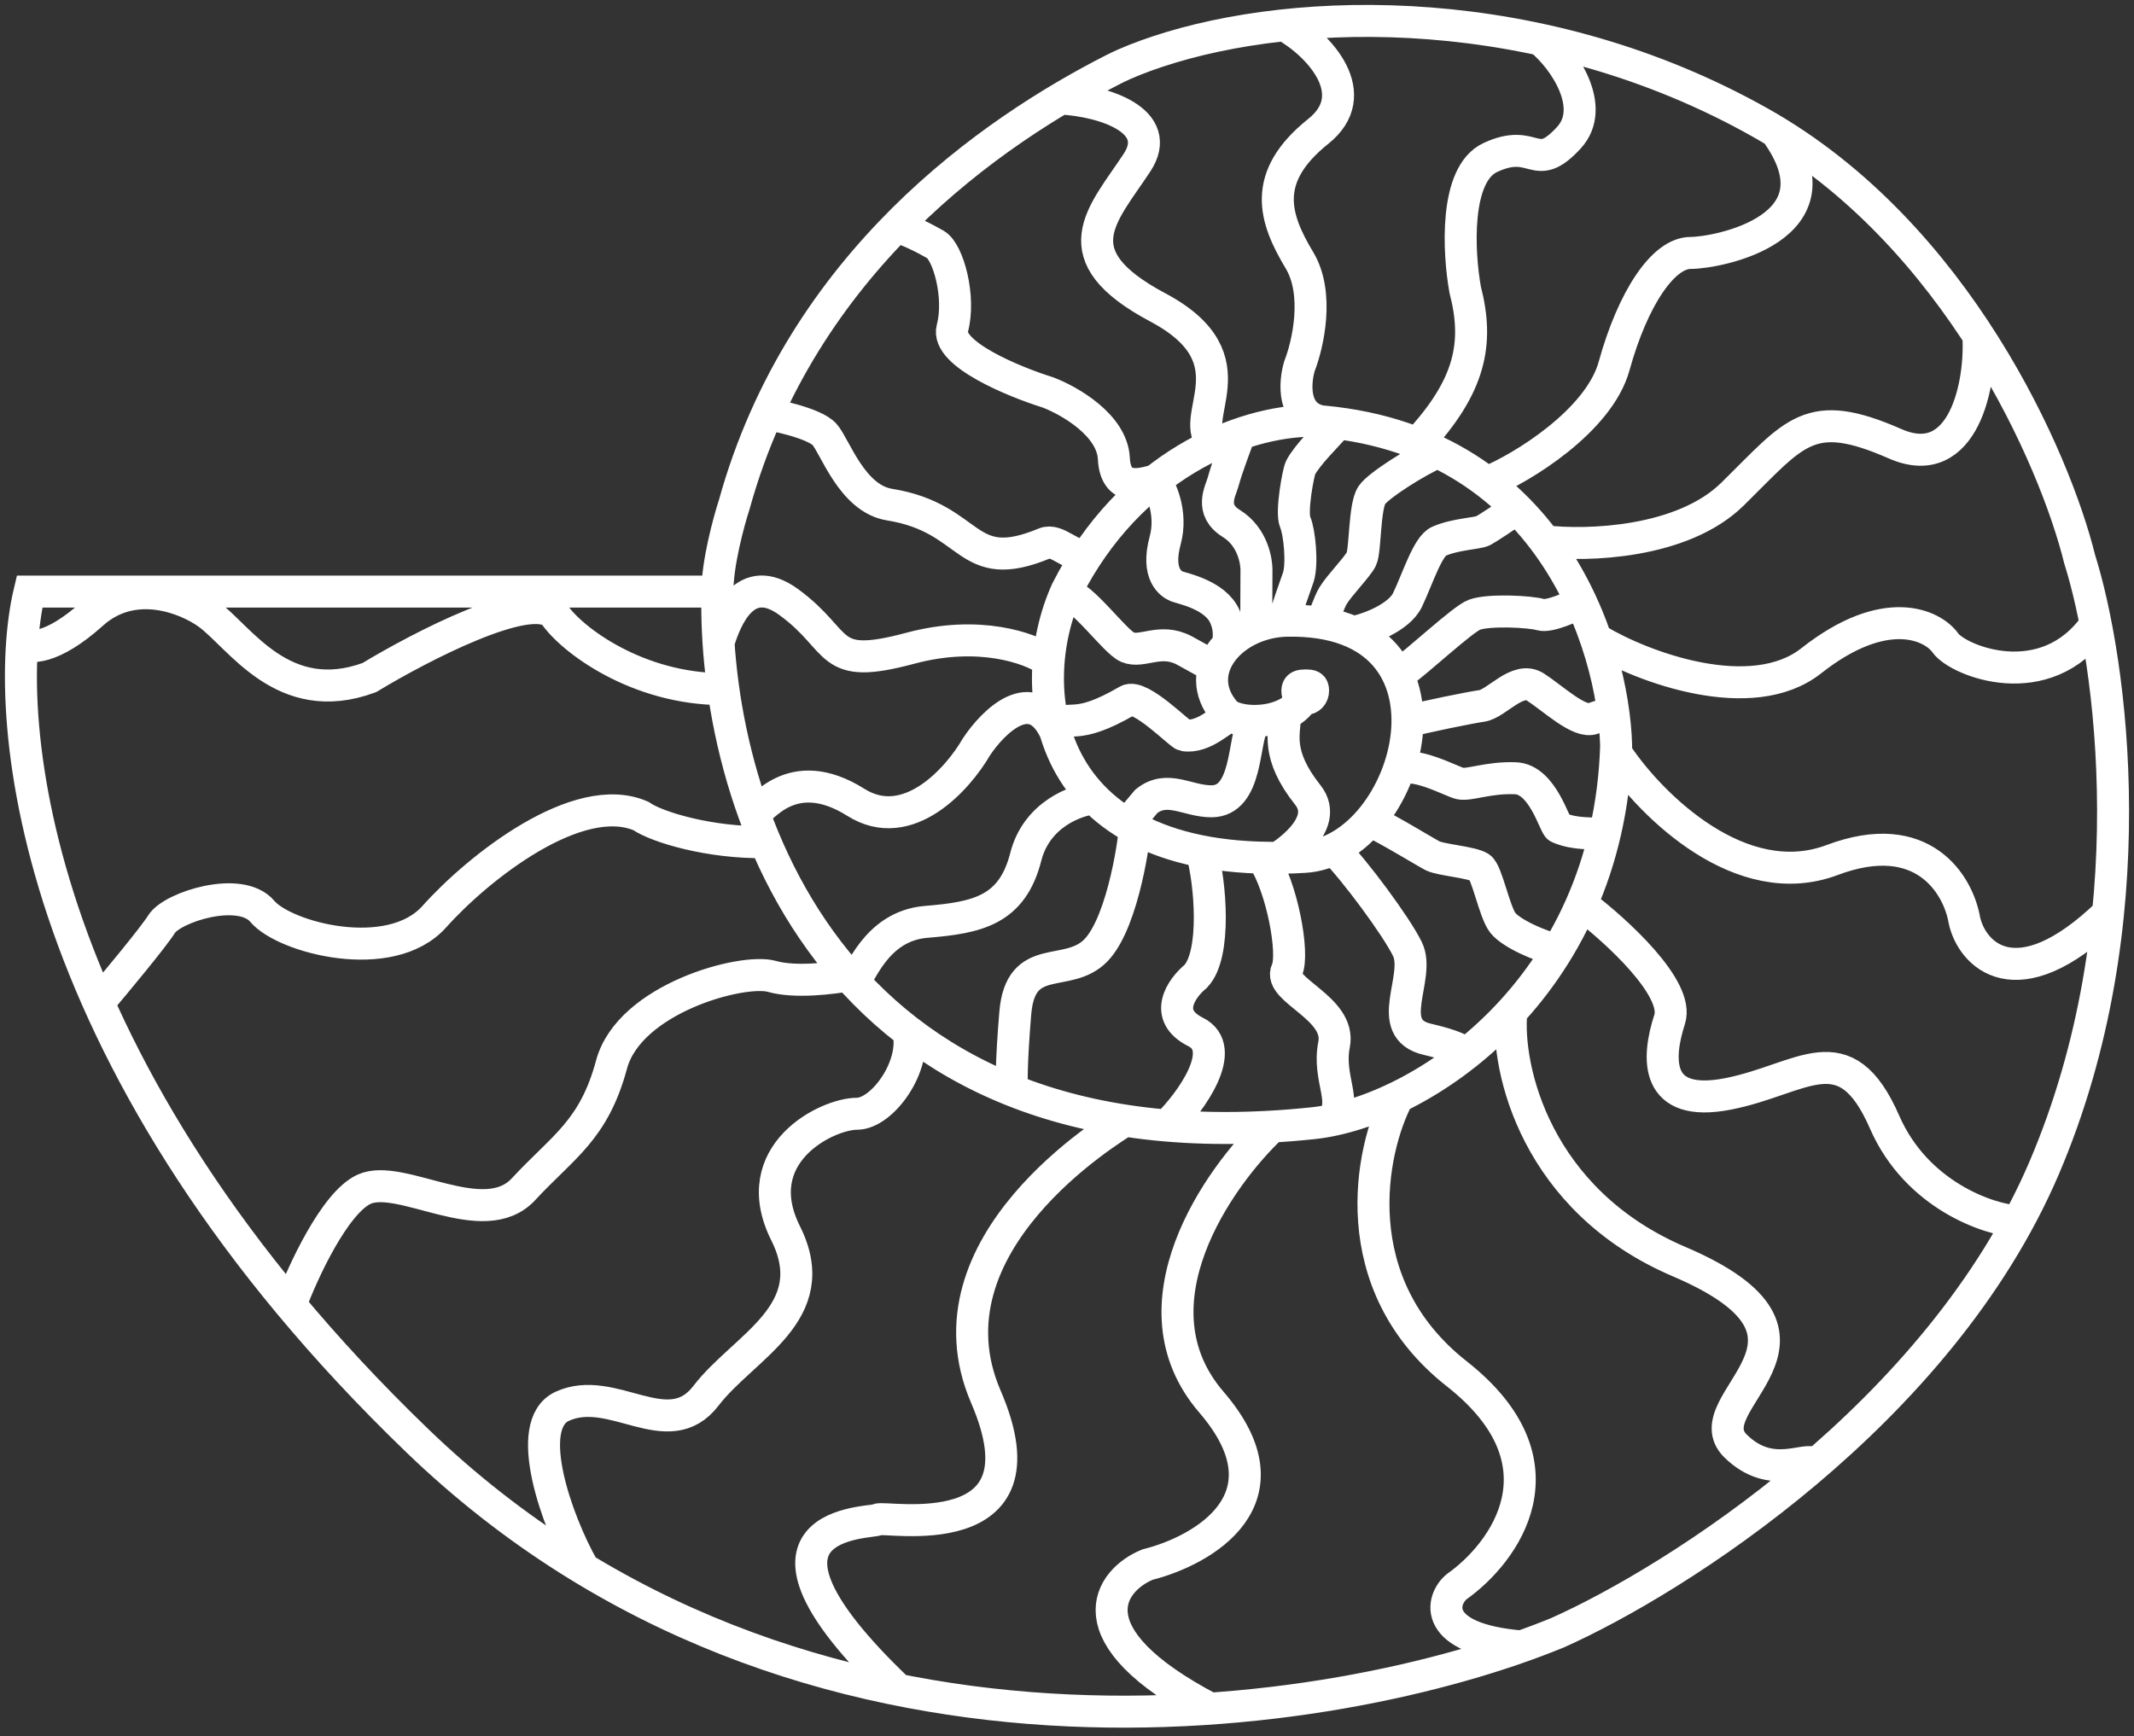 <svg width="102" height="83" viewBox="0 0 102 83" fill="none" xmlns="http://www.w3.org/2000/svg">
<rect x="0" y="0" width="102" height="83" fill="#333333" stroke="none"/>
<path d="M59.894 34.623C59.41 35.375 59.655 38.305 57.901 38.305C56.752 38.305 55.796 37.503 54.793 38.305L53.88 39.391M50.332 34.696C51.168 34.112 51.327 34.989 53.891 33.493C54.492 33.143 56.4 35.116 56.598 35.148C57.55 35.298 58.407 34.339 58.791 34.238M50.922 28.37C51.707 28.437 53.278 30.674 53.891 30.937C54.593 31.238 55.445 30.486 56.598 31.088L58.051 31.89M55.183 22.961C55.45 23.228 56.056 24.502 55.695 25.825C55.244 27.479 55.996 27.93 56.247 28.03C56.497 28.13 58.101 28.431 58.552 29.484C58.882 30.253 58.619 30.62 58.803 30.687M59.243 20.75C59.059 21.318 58.703 22.166 58.452 23.068C58.338 23.478 57.801 24.371 58.853 25.023C59.906 25.674 60.056 26.877 60.056 27.228L60.045 29.928M63.954 20.229C63.436 20.814 62.462 21.765 62.161 22.366C62.061 22.567 61.694 24.486 61.911 24.973C62.111 25.424 62.261 26.927 62.061 27.579C61.987 27.819 61.324 29.575 61.424 29.675M68.716 21.616C67.73 22.033 65.87 23.218 65.57 23.669C65.204 24.218 65.269 26.326 65.068 26.727C64.878 27.107 64.016 27.98 63.715 28.481C63.484 28.866 63.314 29.567 63.063 29.784M64.667 30.215C65.369 30.098 66.873 29.524 67.274 28.682C67.775 27.629 68.24 26.11 68.777 25.875C69.579 25.524 70.61 25.51 70.883 25.374C71.083 25.273 72.057 24.632 72.475 24.315M66.824 32.283C67.793 31.599 69.924 29.582 70.482 29.383C71.183 29.133 73.138 29.233 73.639 29.383C74.04 29.504 75.166 29.009 75.567 28.776M67.274 34.489C68.059 34.272 70.271 33.824 70.832 33.744C71.534 33.644 72.537 32.291 73.389 32.842C74.241 33.393 75.494 34.596 76.145 34.346C76.667 34.145 77.064 34.112 77.098 34.045M66.841 36.845C67.442 36.293 69.398 37.368 69.78 37.453C70.231 37.553 71.133 37.153 72.436 37.203C73.74 37.253 74.302 39.475 74.491 39.558C75.293 39.909 76.138 39.815 76.706 39.865M65.508 39.251C66.343 39.635 68.188 40.767 68.477 40.912C68.878 41.112 70.331 41.212 70.732 41.463C71.075 41.677 71.427 43.609 71.835 44.12C72.236 44.621 73.602 45.233 74.454 45.416M63.754 40.591C64.723 41.56 66.752 44.29 67.274 45.373C67.925 46.726 66.071 49.182 68.226 49.683C69.95 50.084 70.081 50.368 69.98 50.485M60.345 41.001C61.281 42.388 61.87 45.613 61.51 46.375C61.059 47.327 64.116 48.179 63.765 49.934C63.431 51.603 64.517 52.791 63.565 53.593M57.438 40.705C57.856 42.175 58.151 45.633 57.149 46.676C56.481 47.227 55.545 48.53 57.149 49.332C58.753 50.134 56.932 52.674 55.796 53.793M54.23 39.591C54.28 39.691 53.741 44.019 52.387 45.423C51.034 46.826 48.779 45.423 48.528 48.43C48.327 50.836 48.344 51.964 48.377 52.114M40.809 46.876C41.11 46.776 41.811 44.27 44.267 44.069C46.723 43.869 48.377 43.518 49.029 40.962C49.55 38.917 51.452 38.238 52.337 38.155M36.044 38.857C36.345 38.857 37.802 36.401 40.909 38.355C43.395 39.919 45.788 37.236 46.673 35.699C47.509 34.446 49.35 32.661 50.432 34.947M34.346 30.705C34.697 29.552 35.616 27.258 37.701 28.782C40.308 30.687 39.406 32.09 43.516 30.987C46.804 30.105 49.23 30.987 50.032 31.539M42.829 10.843C43.313 10.943 44.237 11.409 44.718 11.69C45.32 12.041 45.922 14.196 45.52 15.7C45.2 16.903 48.428 18.239 50.082 18.757C51.101 19.142 53.159 20.311 53.239 21.915C53.32 23.519 54.531 23.161 55.233 22.961M61.398 1.208C63.085 2.16 65.219 4.513 63.013 6.277C60.257 8.482 60.908 10.437 62.111 12.442C63.074 14.046 62.512 16.485 62.111 17.504C61.877 18.29 61.74 19.96 63.264 20.161M27.859 74.923C26.64 72.768 24.95 68.108 26.875 67.226C29.281 66.123 31.937 69.081 33.742 66.725C35.546 64.369 39.456 62.765 37.551 58.956C35.646 55.147 39.541 53.242 40.959 53.242C42.162 53.242 43.816 50.986 43.415 49.282M13.893 62.364C14.461 60.827 15.998 57.492 17.402 56.851C19.156 56.049 23.116 58.906 25.02 56.851C26.925 54.796 28.378 54.044 29.231 50.886C30.083 47.728 35.496 46.275 36.899 46.676C38.022 46.997 39.823 46.759 40.558 46.626M4.728 47.919C5.546 46.95 7.327 44.811 7.728 44.17C8.229 43.368 11.487 42.315 12.54 43.568C13.592 44.821 18.655 46.175 20.76 43.819C22.865 41.463 27.627 37.704 30.634 39.007C31.402 39.542 33.912 40.3 36.599 40.26M34.293 28.281H1.413C-0.058 34.447 1.593 51.197 19.958 68.881C38.323 86.564 63.932 82.364 74.441 78.053C80.105 75.531 92.686 67.558 97.698 55.849C102.71 44.14 100.923 31.556 99.402 26.728C98.233 21.983 93.548 11.17 84.165 5.877C73.707 -0.023 62.072 0.229 55.344 2.461C54.589 2.712 53.868 2.988 53.228 3.313C47.414 6.271 38.303 12.543 35.095 24.121C34.824 24.957 34.283 26.958 34.293 28.281ZM34.293 28.281C34.042 37.805 39.225 56.179 62.763 53.693C67.875 53.153 76.887 47.317 77.248 35.649C77.115 30.787 74.03 20.873 62.763 20.111C59.304 20.111 53.991 22.296 50.984 28.231C48.829 32.992 49.825 41.714 62.362 40.962C67.374 40.661 70.632 29.495 61.51 29.672C58.937 29.722 56.848 32.04 58.552 34.045C59.165 34.765 62.561 34.76 62.561 32.354M1.062 30.737C1.362 31.004 2.455 31.098 4.42 29.333C6.385 27.569 8.914 28.598 9.933 29.333C11.462 30.436 13.522 33.914 17.652 32.391C20.108 30.904 25.311 28.211 26.474 29.333C27.293 30.57 30.454 32.942 34.544 32.942M53.761 53.565C53.16 53.966 43.967 59.457 47.124 66.775C50.282 74.093 42.263 72.439 41.962 72.639C41.661 72.84 34.393 72.589 42.864 80.709M60.808 53.843C58.185 56.316 53.931 62.414 57.901 67.026C61.87 71.637 57.517 74.126 54.843 74.795C53.056 75.53 51.103 78.152 57.839 81.681M66.823 52.44C65.486 54.963 64.176 61.382 69.629 65.672C75.083 69.963 71.902 74.243 69.629 75.847C68.878 76.465 68.395 78.346 72.726 78.707M72.236 48.38C71.985 51.07 73.399 57.382 80.255 60.309C88.826 63.968 80.807 67.026 82.962 69.131C84.686 70.815 86.359 69.576 86.76 69.977M75.644 43.267C77.231 44.47 80.286 47.247 79.804 48.731C79.203 50.585 79.053 52.991 82.611 52.289C86.17 51.588 88.175 49.282 90.08 53.643C91.603 57.131 95.062 58.322 96.465 58.389M77.348 36.15C78.936 38.489 83.203 42.756 87.573 41.112C91.944 39.468 93.605 42.332 93.889 43.969C94.223 45.59 96.343 47.912 100.754 43.661M76.346 30.586C78.501 31.89 83.724 33.834 86.571 31.589C90.13 28.782 92.385 29.885 92.987 30.737C93.588 31.589 97.772 33.286 100.178 29.827M73.84 25.875C75.828 26.109 80.406 25.985 82.812 23.619C85.819 20.662 86.471 19.409 90.581 21.213C93.869 22.657 94.723 18.298 94.556 15.976M71.072 23.06C72.759 22.375 76.426 20.111 77.148 17.504C78.05 14.246 79.504 12.091 80.807 12.091C82.11 12.091 88.235 10.905 84.877 6.294M73.628 1.892C74.781 2.828 76.316 5.134 74.993 6.578C73.339 8.382 73.389 6.527 71.233 7.53C69.509 8.332 69.713 12.074 70.031 13.845C70.699 16.418 70.281 18.457 67.775 21.163M50.696 4.709C52.801 4.826 55.665 5.776 54.342 7.781C52.688 10.287 50.633 12.191 55.344 14.697C60.056 17.204 56.586 20.053 58.04 21.206M36.655 19.804C36.856 19.804 38.904 20.211 39.406 20.762C39.907 21.314 40.714 23.832 42.513 24.121C46.573 24.772 46.072 27.579 49.931 25.975C50.517 25.732 51.177 26.62 51.946 26.57M61.414 34.266C61.414 35.018 60.958 36.05 62.512 38.005C63.667 39.458 61.097 41.006 61.097 41.006M62.763 33.015C62.763 33.237 62.611 33.419 62.362 33.419C62.112 33.419 62.011 33.239 62.011 33.018C62.011 32.796 62.163 32.765 62.412 32.765C62.661 32.765 62.763 32.794 62.763 33.015Z" stroke="white" stroke-width="1.529"/>
</svg>
